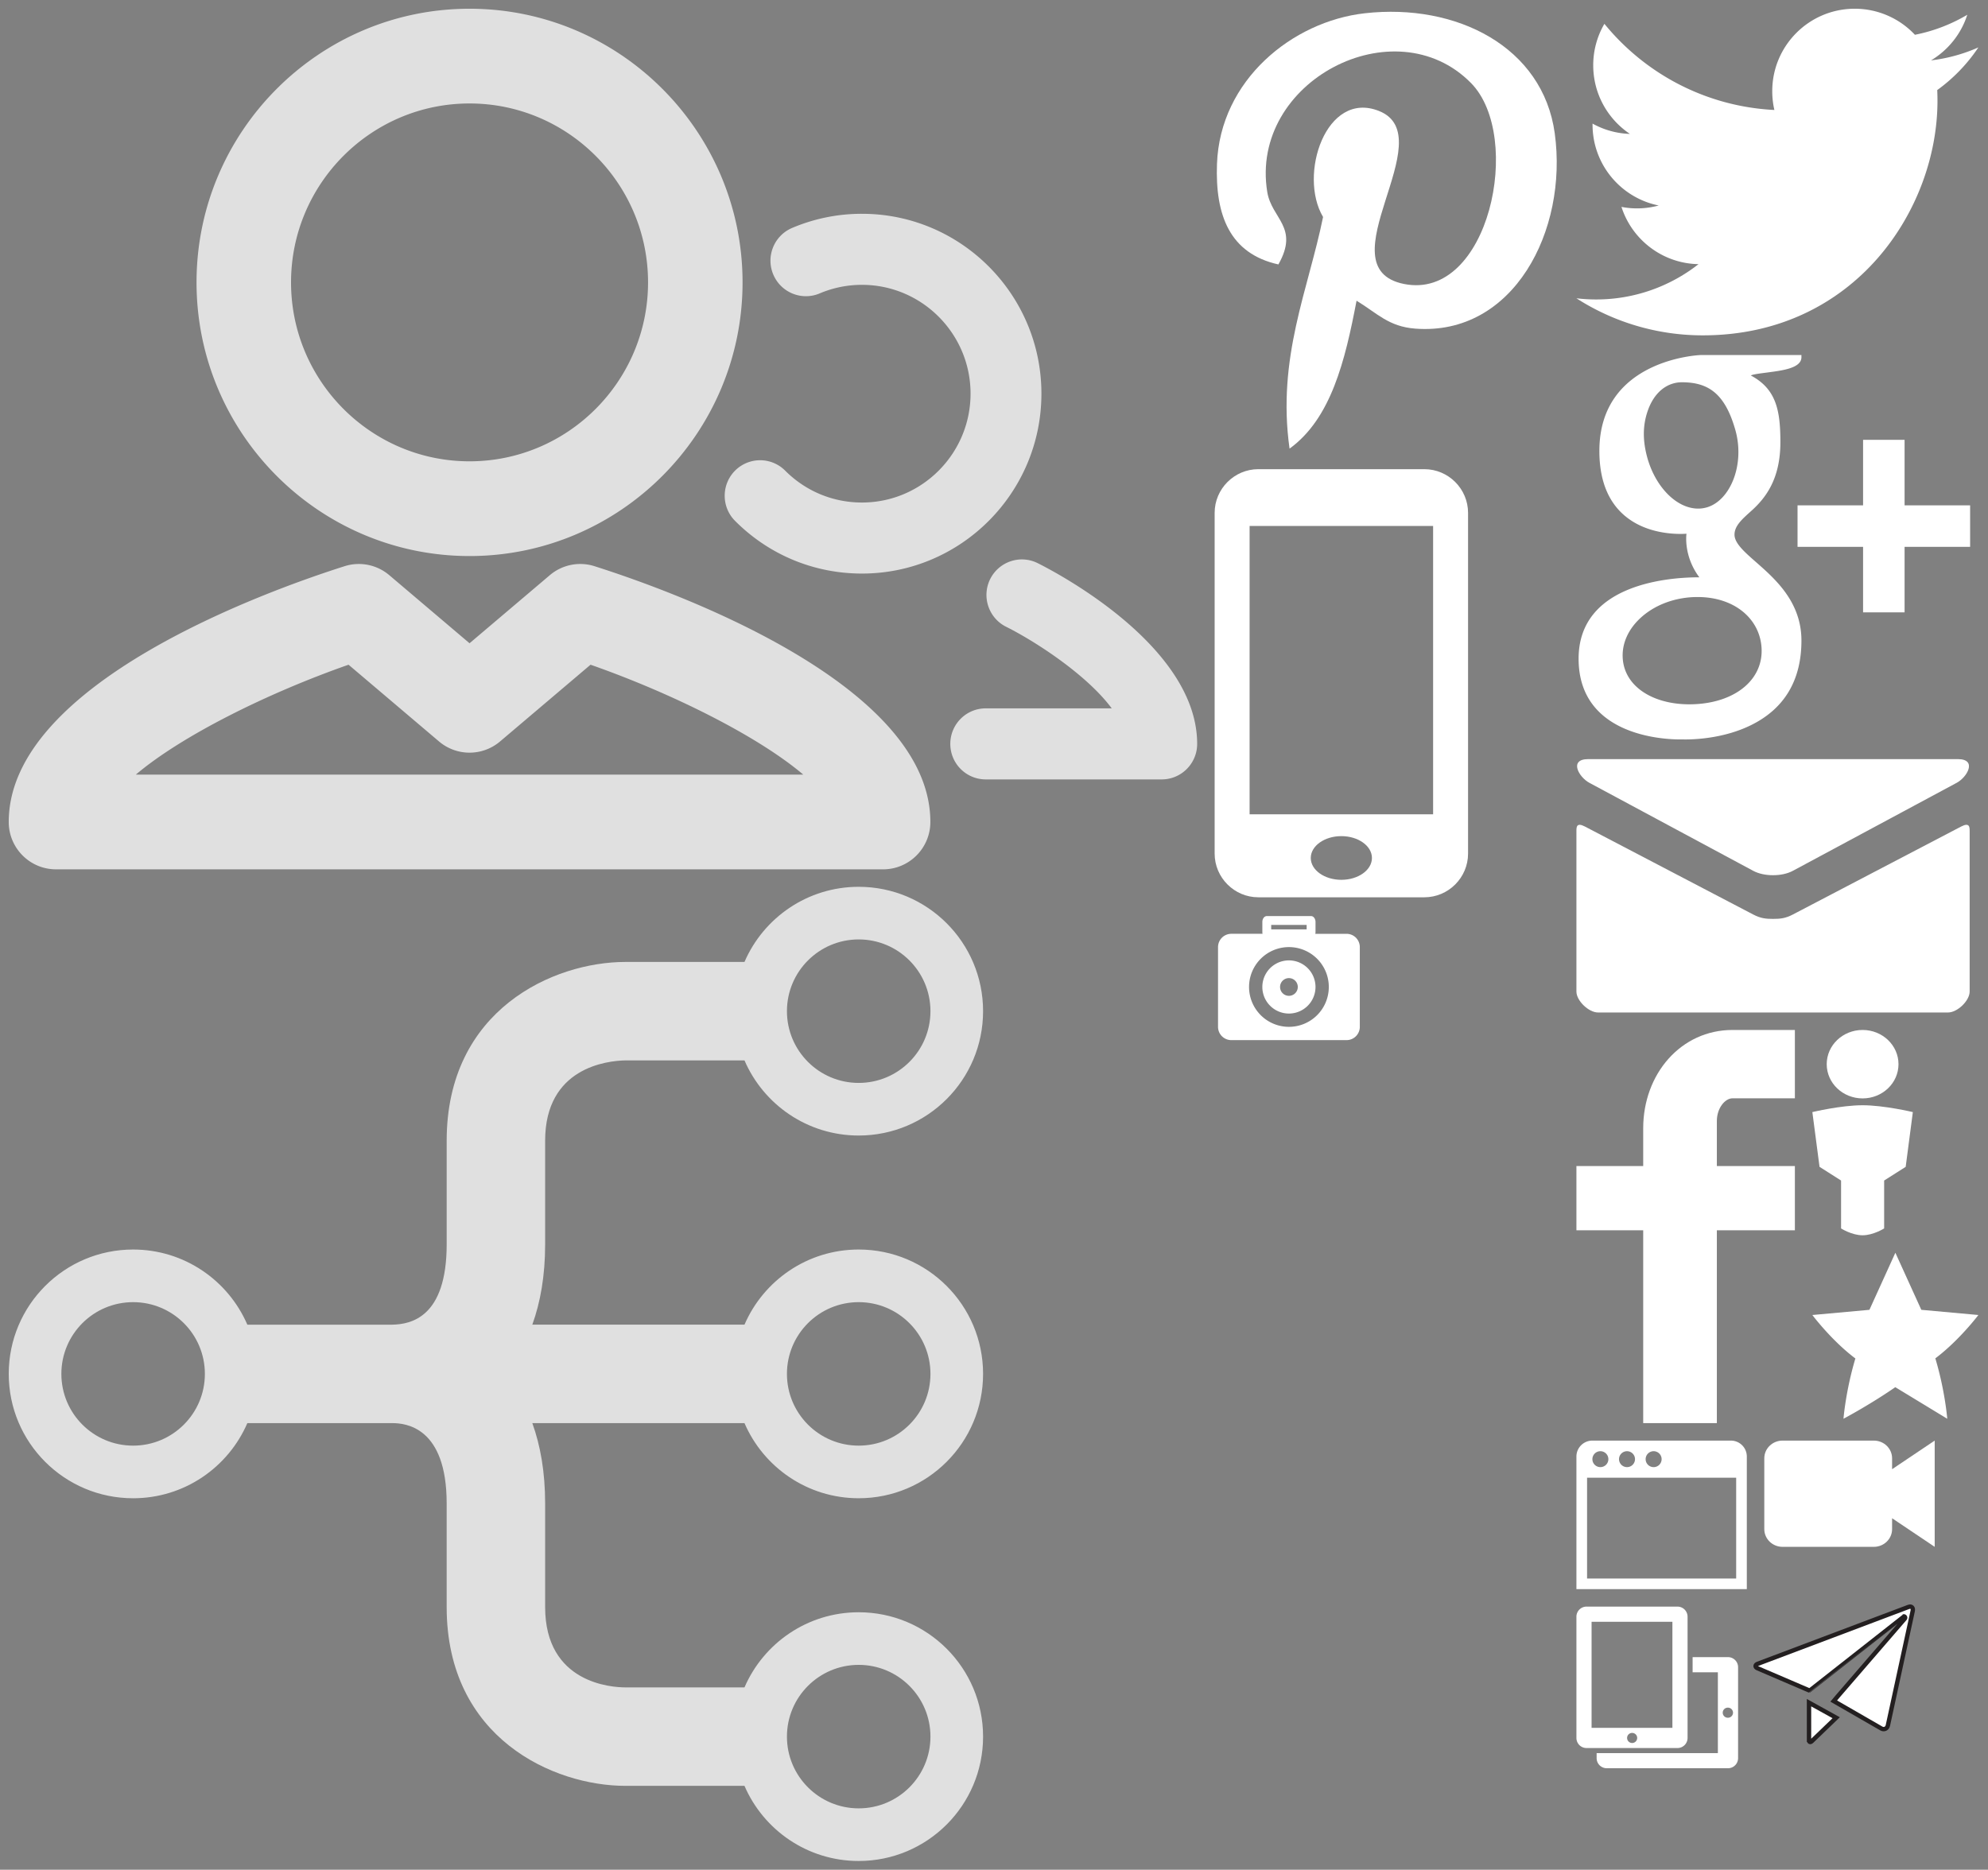 <?xml version="1.0" encoding="utf-8"?><!DOCTYPE svg PUBLIC "-//W3C//DTD SVG 1.1//EN" "http://www.w3.org/Graphics/SVG/1.1/DTD/svg11.dtd"><svg width="455" height="428" viewBox="0 0 455 428" xmlns="http://www.w3.org/2000/svg" xmlns:xlink="http://www.w3.org/1999/xlink"><rect x="0" y="0" width="455" height="428" fill="#808080" stroke="none"/><svg width="43" height="38" viewBox="-2 -2 43 38" id="browser-icon" x="358.8" y="327.77" xmlns="http://www.w3.org/2000/svg"><path fill-rule="evenodd" clip-rule="evenodd" fill="#FFF" d="M35.344 0H3.656A3.649 3.649 0 0 0 0 3.642V34h39V3.642A3.648 3.648 0 0 0 35.344 0zM17.672 2.428c1.009 0 1.828.816 1.828 1.821a1.825 1.825 0 0 1-1.828 1.822 1.826 1.826 0 0 1-1.829-1.822 1.826 1.826 0 0 1 1.829-1.821zm-6.093 0c1.009 0 1.828.816 1.828 1.821a1.825 1.825 0 0 1-1.828 1.822A1.826 1.826 0 0 1 9.75 4.249c0-1.005.818-1.821 1.829-1.821zm-6.095 0c1.01 0 1.828.816 1.828 1.821 0 1.006-.818 1.822-1.828 1.822S3.656 5.255 3.656 4.25c0-1.006.819-1.822 1.828-1.822zm31.079 29.144H2.438V8.5h34.125v23.072z"/></svg><svg width="38" height="33" viewBox="-2 -2 38 33" id="camera-icon" x="276" y="207.4" xmlns="http://www.w3.org/2000/svg"><path fill-rule="evenodd" clip-rule="evenodd" fill="#FFF" d="M17 10.444a6.084 6.084 0 1 0 0 12.168 6.084 6.084 0 0 0 0-12.168zm0 8.113a2.028 2.028 0 1 1 0-4.056 2.028 2.028 0 0 1 0 4.056zM30.183 4.359h-7.148c.021-.111.051-.218.051-.338V1.655c0-.747-.454-1.353-1.014-1.353H11.93c-.56 0-1.014.605-1.014 1.353v2.366c0 .12.029.227.051.338h-7.15A3.041 3.041 0 0 0 .775 7.401v18.254a3.042 3.042 0 0 0 3.042 3.042h26.365a3.042 3.042 0 0 0 3.043-3.042V7.401a3.042 3.042 0 0 0-3.042-3.042zM12.944 2.331h8.113v1.015h-8.113V2.331zM17 25.655a9.126 9.126 0 0 1-9.126-9.127A9.127 9.127 0 1 1 17 25.655z"/></svg><svg width="40" height="35" viewBox="-2 -2 40 35" id="escape" x="399.8" y="365.77" xmlns="http://www.w3.org/2000/svg"><path fill="#FFF" stroke="#231F20" stroke-miterlimit="10" d="M35.01.073C34.338.327 1.122 12.858.467 13.104c-.555.21-.681.723-.019 1.006l7.426 3.185 4.401 1.889S33.481 2.517 33.768 2.289c.289-.227.623.199.412.442l-15.4 17.832c-.002 0-.002.002-.002.002l-.884 1.055 1.171.676 9.746 5.616c.567.328 1.309.056 1.472-.701.194-.894 5.565-25.683 5.687-26.234.154-.721-.288-1.158-.96-.904zM12.235 30.501c0 .517.271.661.648.294.491-.477 5.573-5.361 5.573-5.361l-6.222-3.445.001 8.512z"/></svg><svg width="54" height="94" viewBox="-2 -2 54 94" id="facebook" x="358.8" y="233.77" xmlns="http://www.w3.org/2000/svg"><path fill="#FFF" d="M50 15.646H35.717c-1.688 0-3.574 2.221-3.574 5.192v10.314H50v14.7H32.143V90H15.285V45.854H0v-14.7h15.285V22.5c0-12.407 8.611-22.5 20.432-22.5H50v15.646z"/></svg><svg width="227" height="227" viewBox="-2 -2 227 227" id="flow-tree-icon" y="201" xmlns="http://www.w3.org/2000/svg"><path fill="#E0E0E0" d="M168.393 17.199h-27.238c-16.449 0-40.923 10.898-40.923 40.923v23.723c0 16.748-8.218 18.307-12.455 18.386H54.61c-4.37-10.115-14.424-17.2-26.142-17.2C12.749 83.032 0 95.779 0 111.5c0 15.723 12.749 28.468 28.468 28.468 11.718 0 21.772-7.085 26.142-17.2h33.166c3.07 0 12.455.888 12.455 18.387v23.723c0 30.025 24.474 40.923 40.923 40.923h27.238c4.366 10.115 14.424 17.199 26.14 17.199C210.253 223 223 210.254 223 194.532s-12.747-28.468-28.468-28.468c-11.716 0-21.772 7.084-26.14 17.199h-27.238c-3.07 0-18.387-.887-18.387-18.387v-23.723c0-7.201-1.088-13.272-2.935-18.387h48.56c4.366 10.115 14.424 17.2 26.14 17.2 15.722 0 28.468-12.745 28.468-28.468 0-15.721-12.747-28.468-28.468-28.468-11.716 0-21.772 7.085-26.14 17.2h-48.56c1.847-5.113 2.935-11.185 2.935-18.386V58.123c0-16.748 14.148-18.307 18.387-18.386h27.238c4.366 10.115 14.424 17.199 26.14 17.199C210.253 56.936 223 44.19 223 28.468 223 12.747 210.253 0 194.532 0c-11.716 0-21.773 7.084-26.139 17.199zm26.139 160.908c9.069 0 16.423 7.356 16.423 16.424 0 9.07-7.354 16.423-16.423 16.423-9.07 0-16.423-7.353-16.423-16.423-.002-9.067 7.353-16.424 16.423-16.424zM28.468 127.923c-9.07 0-16.423-7.354-16.423-16.423 0-9.07 7.353-16.423 16.423-16.423 9.07 0 16.423 7.354 16.423 16.423.001 9.068-7.353 16.423-16.423 16.423zm166.064-32.846c9.069 0 16.423 7.354 16.423 16.423 0 9.068-7.354 16.423-16.423 16.423-9.07 0-16.423-7.354-16.423-16.423-.002-9.07 7.353-16.423 16.423-16.423zm16.423-66.609c0 9.067-7.354 16.423-16.423 16.423-9.07 0-16.423-7.356-16.423-16.423 0-9.07 7.354-16.423 16.423-16.423s16.423 7.353 16.423 16.423z"/></svg><svg width="94.61" height="93" viewBox="-2 -2 94.61 93" id="google-plus" x="358.8" y="78.77" xmlns="http://www.w3.org/2000/svg"><path fill="#FFF" d="M5.254 22.443c0 7.468 2.494 12.859 7.412 16.027 4.025 2.594 8.701 2.981 11.129 2.981.59 0 1.063-.022 1.394-.044 0 0-.771 5.016 2.949 9.981l-.168-.003C21.525 51.385.5 52.732.5 70.015c0 17.584 19.31 18.478 23.183 18.478.303 0 .479-.007.479-.007.043.002.32.013.791.013 2.486 0 8.912-.313 14.879-3.213C47.572 81.529 51.5 74.994 51.5 65.861c0-8.824-5.981-14.076-10.35-17.916-2.666-2.338-4.969-4.357-4.969-6.321 0-2.001 1.682-3.505 3.809-5.41 3.445-3.081 6.691-7.466 6.691-15.755 0-7.287-.945-12.178-6.767-15.281.607-.311 2.752-.537 3.814-.684 3.153-.431 7.77-.92 7.77-3.496V.5H28.506c-.231.006-23.252.859-23.252 21.943zm37.117 45.064c.439 7.033-5.576 12.222-14.606 12.879-9.175.671-16.728-3.46-17.166-10.483-.214-3.373 1.271-6.684 4.176-9.315 2.947-2.669 6.992-4.313 11.393-4.639a24.467 24.467 0 0 1 1.549-.054c8.488 0 14.238 4.989 14.654 11.612zm-6.004-49.876c2.256 7.934-1.15 16.229-6.578 17.759a7.11 7.11 0 0 1-1.922.265c-4.973 0-9.9-5.031-11.725-11.96-1.021-3.894-.938-7.296.231-10.568 1.15-3.219 3.215-5.393 5.814-6.124a7.059 7.059 0 0 1 1.924-.267c6.006-.001 9.866 2.489 12.256 10.895zM75.109 34.91v-15h-9.5v15h-15v9.5h15v15h9.5v-15h15v-9.5h-15z"/></svg><svg width="41" height="41" viewBox="-2 -2 41 41" id="ipad-icon" x="358.8" y="365.77" xmlns="http://www.w3.org/2000/svg"><path fill-rule="evenodd" clip-rule="evenodd" fill="#FFF" d="M25.438 30.063V2.313A2.313 2.313 0 0 0 23.125 0H2.313A2.312 2.312 0 0 0 0 2.313v27.75a2.311 2.311 0 0 0 2.313 2.313h20.813a2.312 2.312 0 0 0 2.312-2.313zm-12.719 1.156a1.154 1.154 0 0 1 0-2.307 1.154 1.154 0 1 1 0 2.307zm9.25-3.469h-18.5V3.469h18.5V27.75zm12.719-16.187h-8.095v3.469h5.781v18.503H4.625v1.151a2.312 2.312 0 0 0 2.313 2.313h27.751A2.308 2.308 0 0 0 37 34.688V13.876a2.313 2.313 0 0 0-2.312-2.313zm0 13.874a1.154 1.154 0 1 1 0-2.306 1.153 1.153 0 1 1 0 2.306z"/></svg><svg width="94" height="62" viewBox="-2 -2 94 62" id="mail-icon" x="358.8" y="171.77" xmlns="http://www.w3.org/2000/svg"><path fill="#FFF" d="M2.97 5.428c2.441 1.313 36.241 19.468 37.499 20.145 1.259.676 2.889 1.002 4.531 1.002 1.643 0 3.271-.326 4.531-1.002 1.258-.676 35.058-18.831 37.498-20.145C89.473 4.117 91.784 0 87.297 0H2.703c-4.484 0-2.176 4.117.267 5.428zm85.094 10c-2.773 1.447-36.836 19.26-38.533 20.145-1.699.887-2.889 1.002-4.531 1.002s-2.832-.115-4.531-1.002c-1.698-.885-35.758-18.698-38.533-20.145C-.017 14.411 0 15.604 0 16.526v36.679C0 55.301 2.792 58 4.959 58h80.082C87.208 58 90 55.301 90 53.205V16.526c0-.922.02-2.115-1.936-1.098z"/></svg><svg width="62" height="102" viewBox="-2 -2 62 102" id="mobile-icon" x="276" y="105.4" xmlns="http://www.w3.org/2000/svg"><path fill="#FFF" d="M48 0H10C4.5 0 0 4.5 0 10v78c0 5.5 4.5 10 10 10h38c5.5 0 10-4.5 10-10V10c0-5.5-4.5-10-10-10zM29 94c-3.865 0-7-2.238-7-5s3.135-5 7-5c3.863 0 7 2.238 7 5 0 2.764-3.137 5-7 5zm21-15H8V13h42v66z"/></svg><svg width="27" height="51" viewBox="-2 -2 27 51" id="person-icon" x="412.8" y="233.77" xmlns="http://www.w3.org/2000/svg"><path fill-rule="evenodd" clip-rule="evenodd" fill="#FFF" d="M11.5 17.233c-4.944 0-11.5 1.566-11.5 1.566l1.643 12.534 4.929 3.133v10.966s2.449 1.567 4.929 1.567c2.45 0 4.929-1.567 4.929-1.567V34.466l4.929-3.133L23 18.799s-6.587-1.566-11.5-1.566zm0-1.566c4.536 0 8.214-3.508 8.214-7.833C19.714 3.507 16.036 0 11.5 0S3.286 3.507 3.286 7.833c0 4.326 3.678 7.834 8.214 7.834z"/></svg><svg width="82.8" height="105.4" viewBox="-2 -2 82.8 105.4" id="pinterest" x="276" xmlns="http://www.w3.org/2000/svg"><path fill="#FFF" d="M32.48 66.836c-2.627 13.768-5.834 26.967-15.334 33.861-2.933-20.81 4.308-36.437 7.668-53.027-5.729-9.646.688-29.063 12.776-24.277 14.874 5.885-12.881 35.865 5.75 39.611 19.453 3.908 27.395-33.752 15.332-46C41.245-.681 7.941 16.601 12.036 41.92c.996 6.19 7.392 8.067 2.555 16.611C3.438 56.057.108 47.26.536 35.531c.689-19.197 17.25-32.64 33.859-34.498C55.401-1.32 75.116 8.744 77.839 28.504c3.064 22.303-9.48 46.459-31.943 44.721-6.088-.473-8.646-3.489-13.416-6.389z"/></svg><svg width="42" height="42" viewBox="-2 -2 42 42" id="star-icon" x="412.8" y="284.77" xmlns="http://www.w3.org/2000/svg"><path fill="#FFF" d="M38 14.25l-13.063-1.188L19 0l-5.938 13.063L0 14.25s4.381 5.848 9.848 9.95a.4.4 0 0 1 .011-.037l.005.05-.016-.013C7.616 31.635 7.125 38 7.125 38s6.046-3.209 11.834-7.213c.01.003.033.014.041.014a.15.15 0 0 0 .02-.007L30.875 38s-.494-6.381-2.729-13.826l-.017.012c.004-.011 0-.061 0-.061s.01.032.017.049C33.614 20.067 38 14.25 38 14.25z"/></svg><svg width="96" height="78.77" viewBox="-2 -2 96 78.77" id="twitter" x="358.8" xmlns="http://www.w3.org/2000/svg"><path fill="#FFF" d="M92 8.85a37.756 37.756 0 0 1-10.842 2.974c3.898-2.337 6.891-6.035 8.301-10.442a37.85 37.85 0 0 1-11.986 4.58A18.846 18.846 0 0 0 63.695 0C53.271 0 44.82 8.45 44.82 18.874c0 1.479.166 2.92.488 4.301-15.685-.786-29.597-8.301-38.904-19.721a18.781 18.781 0 0 0-2.557 9.488c0 6.549 3.332 12.324 8.396 15.71a18.8 18.8 0 0 1-8.549-2.358c-.002.078-.002.156-.002.236 0 9.146 6.508 16.773 15.141 18.508a18.857 18.857 0 0 1-8.524.323c2.402 7.498 9.375 12.956 17.633 13.107a37.87 37.87 0 0 1-23.441 8.081 37.82 37.82 0 0 1-4.502-.267 53.41 53.41 0 0 0 28.934 8.482c34.717 0 53.704-28.763 53.704-53.706 0-.815-.019-1.631-.056-2.441A38.25 38.25 0 0 0 92 8.85z"/></svg><svg width="276" height="201" viewBox="-2 -2 276 201" id="user-icon" xmlns="http://www.w3.org/2000/svg"><path fill-rule="evenodd" clip-rule="evenodd" fill="#E0E0E0" d="M105.466 125.285c34.455 0 62.486-28.102 62.486-62.643S139.921 0 105.466 0C71.013 0 42.981 28.101 42.981 62.642c0 34.541 28.032 62.643 62.485 62.643zm0-103.6c22.527 0 40.855 18.371 40.855 40.957 0 22.584-18.328 40.958-40.855 40.958-22.526 0-40.854-18.373-40.854-40.958 0-22.586 18.327-40.957 40.854-40.957zm28.624 105.93a10.767 10.767 0 0 0-10.254 2.053l-18.37 15.581-18.364-15.581a10.778 10.778 0 0 0-10.257-2.053C58.819 133.346 0 154.523 0 186.156 0 192.146 4.844 197 10.815 197h189.303c5.97 0 10.817-4.854 10.817-10.844.001-31.633-58.819-52.81-76.845-58.541zm-104.997 47.7c10.281-8.722 29.699-18.494 48.68-25.155l20.707 17.568a10.793 10.793 0 0 0 13.97 0l20.712-17.568c18.979 6.661 38.398 16.434 48.68 25.155H29.093zm206.388-48.413c-4.003-1.987-8.865-.348-10.861 3.67-1.988 4.019-.353 8.901 3.652 10.9 6.616 3.306 18.423 10.932 24.175 18.679h-28.834c-4.482 0-8.113 3.637-8.113 8.134 0 4.49 3.631 8.131 8.113 8.131h40.271c4.483 0 8.115-3.641 8.115-8.131.001-22.59-32.779-39.523-36.518-41.383zm-40.201-13.869c-6.638 0-12.875-2.589-17.571-7.295a8.094 8.094 0 0 0-11.471-.004c-3.164 3.174-3.164 8.327 0 11.502 7.755 7.778 18.068 12.059 29.042 12.059 22.649 0 41.073-18.47 41.073-41.183 0-22.701-18.424-41.172-41.073-41.172a40.74 40.74 0 0 0-15.983 3.238c-4.127 1.749-6.061 6.519-4.317 10.653 1.741 4.142 6.51 6.08 10.627 4.332a24.672 24.672 0 0 1 9.674-1.96c13.704 0 24.853 11.177 24.853 24.909-.001 13.746-11.15 24.921-24.854 24.921z"/></svg><svg width="43" height="28.32" viewBox="-2 -2 43 28.32" id="video-icon" x="401.8" y="327.77" xmlns="http://www.w3.org/2000/svg"><path fill-rule="evenodd" clip-rule="evenodd" fill="#FFF" d="M39 0l-9.75 6.547V4.053C29.25 1.813 27.378 0 25.071 0H4.178C1.87 0 0 1.813 0 4.053v16.213c0 2.239 1.87 4.054 4.178 4.054h20.893c2.308 0 4.179-1.814 4.179-4.054v-2.494L39 24.319V0z"/></svg></svg>